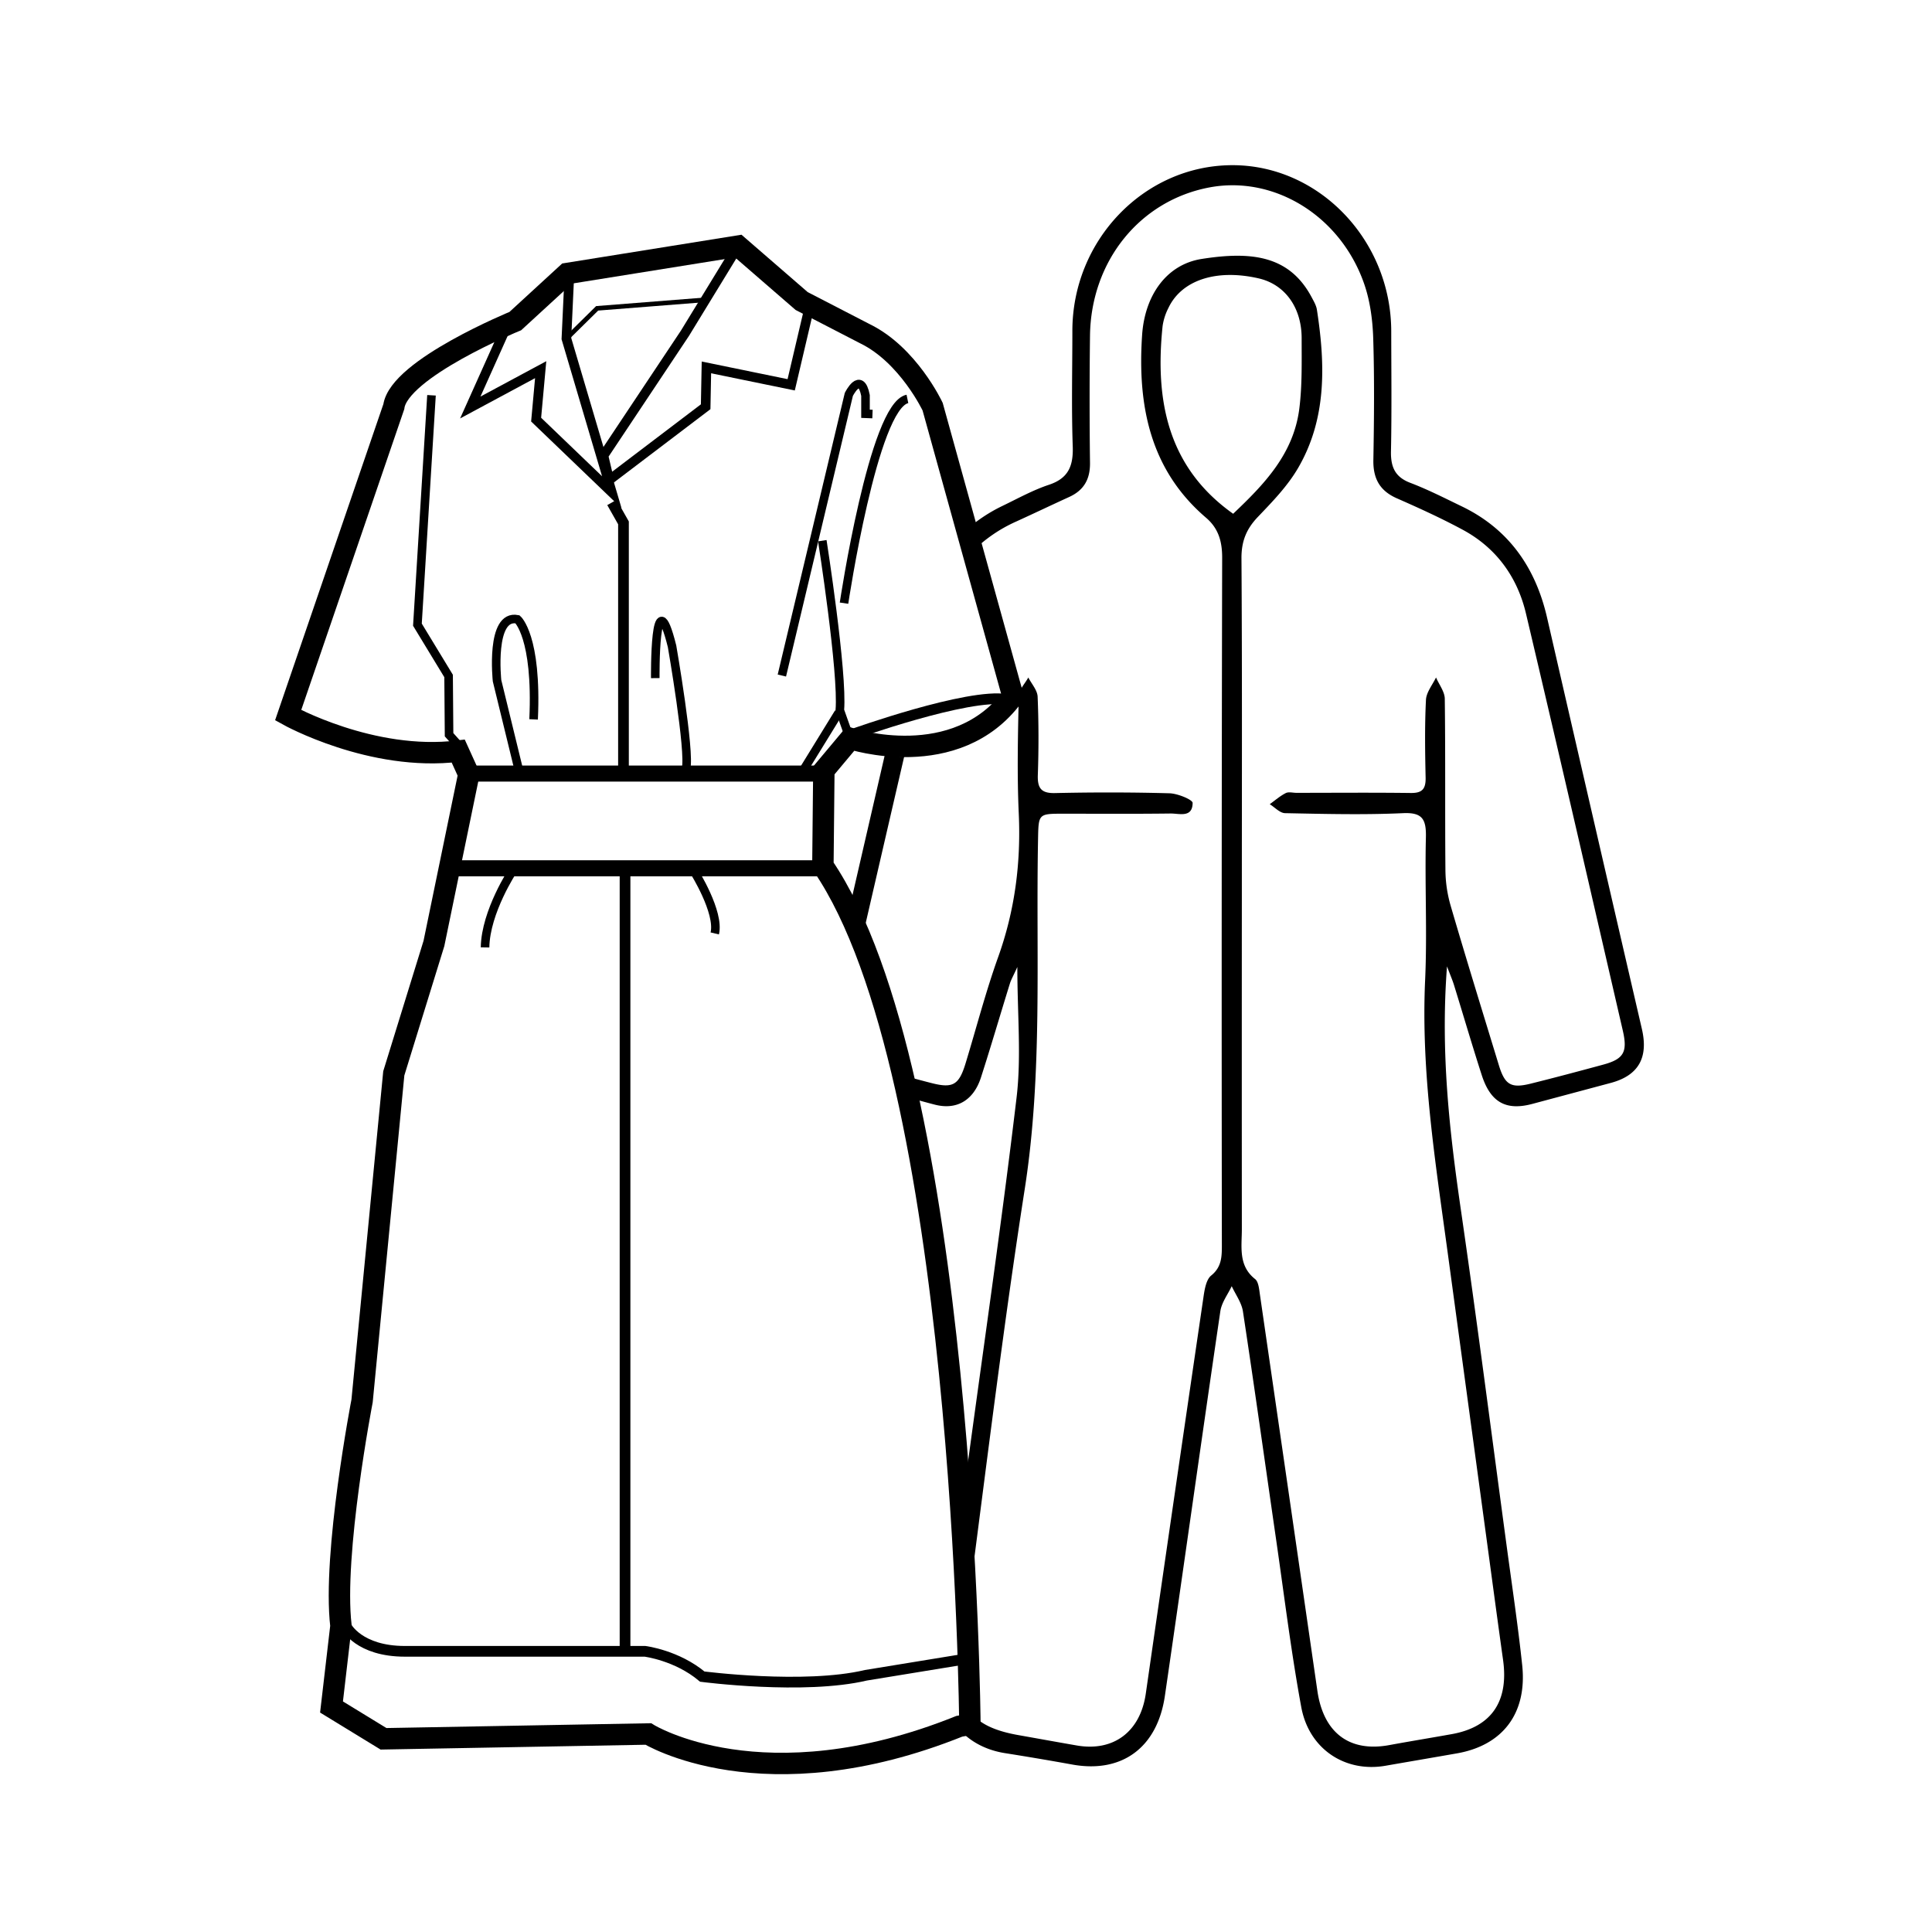 <svg id="Capa_1" data-name="Capa 1" xmlns="http://www.w3.org/2000/svg" viewBox="0 0 1080 1080"><defs><style>.cls-1,.cls-2,.cls-3,.cls-4,.cls-5,.cls-6{fill:none;stroke:#000;stroke-miterlimit:10;}.cls-1{stroke-width:11.97px;}.cls-2{stroke-width:5.38px;}.cls-3{stroke-width:2.59px;}.cls-4{stroke-width:4.79px;}.cls-5{stroke-width:5.98px;}.cls-6{stroke-width:8.97px;}</style></defs><path d="M548.36,602.32c5.61-17.42,10.74-35,16.17-52.49.72-2.31,2-4.44,4.17-9.28,0,26.44,2.3,50.05-.43,73-8.51,71.57-19,142.89-28.59,214.32q-2.07,15.33-4.18,30.68c1.55-2.38,6.13-1.82,6.13,1.75,0,11.15-.08,22.29.06,33.42,10-76.43,19.29-153,31.15-229.07,10.11-64.9,6.2-129.87,7.42-194.86.28-14.9,0-14.92,14.21-14.92,19.95,0,39.91.14,59.86-.11,4.86-.07,12.25,2.61,12.36-5.91,0-1.83-8.36-5.27-12.94-5.4-21.29-.59-42.61-.59-63.91-.12-7.7.18-10-2.56-9.68-10.35.5-14.5.49-29-.12-43.53-.16-3.65-3.39-7.16-5.21-10.73-1.86,3.45-5.25,6.85-5.33,10.34-.49,21.94-1,43.93,0,65.83,1.24,27.62-2.21,54.07-11.48,80-7,19.51-12.21,39.7-18.27,59.57-3.66,12-7.06,14-18.73,11.06-5.2-1.32-10.37-2.73-15.55-4.09a86.27,86.27,0,0,1,1.89,12c5,1.32,9.93,2.71,14.91,4C534.58,620.72,544.16,615.31,548.36,602.32Z"/><path d="M917.84,575.27q-26.6-114.93-53-229.92c-6.56-28.6-21.87-49.81-47.62-62.25-9.51-4.59-19-9.44-28.78-13.16-8.45-3.19-11.07-8.67-10.88-17.7.46-22.29.18-44.6.15-66.9,0-51.2-40.63-93.38-89.4-93s-88.75,41.85-88.85,92.47c0,21.59-.55,43.2.21,64.77.39,11.21-2.68,17.89-13.32,21.42-9,3-17.42,7.69-26,11.82a88.29,88.29,0,0,0-21.22,14.32,4.91,4.91,0,0,1,.28.5c1.42,3.65,2.6,7.38,3.72,11.13a81.82,81.82,0,0,1,24.91-17.22c9.92-4.51,19.74-9.22,29.65-13.74,8-3.65,11.75-9.69,11.63-19.07q-.44-35.58,0-71.16c.56-41.79,28-75.56,66.87-82.83,36.29-6.78,73.47,16.12,86.53,54.33,3.23,9.46,4.6,20,4.92,30.09.7,22.64.48,45.32.08,68-.18,10.62,3.81,17.29,13.13,21.39,12.45,5.48,24.88,11.13,36.87,17.6,18.41,9.94,30.41,26.05,35.33,46.9,18.33,77.58,36.16,155.28,54.1,233,2.8,12.14.5,16-11.11,19.12-13.4,3.64-26.82,7.21-40.28,10.56-11.19,2.79-14.58.72-18-10.66-9.05-29.63-18.2-59.23-26.9-89A73.56,73.56,0,0,1,808,486.28c-.28-31.86.05-63.72-.36-95.58,0-4-3.19-8-4.89-12-2,4.17-5.42,8.27-5.63,12.54-.72,14.47-.51,29-.19,43.52.14,6.53-2.18,8.6-8.28,8.52-21.31-.27-42.62-.09-63.93-.08-2,0-4.37-.69-6,.15-3.18,1.62-6,4.09-8.93,6.21,2.87,1.75,5.72,5,8.63,5,22,.44,44,1,65.93,0,10.87-.5,13,3.46,12.73,13.78-.64,26.54.78,53.15-.43,79.64-2.33,51.31,5.72,101.53,12.57,151.92l21.54,158.6c3.14,23.11,6.21,46.23,9.45,69.32,3.28,23.29-6.47,37.58-28.63,41.56-11.66,2.09-23.35,4-35,6.14-22.25,4.09-36.76-6.87-40.16-30.36q-16-110.65-32.09-221.3c-.45-3.09-.78-7.32-2.72-8.86-9.53-7.53-7.4-18-7.41-28q-.06-91.86,0-183.73c0-63.72.2-127.44-.21-191.16-.06-9.73,2.85-16.56,9.24-23.23,8.09-8.47,16.51-17.14,22.4-27.25,16.07-27.55,15.26-57.92,10.53-88.48-.36-2.36-1.69-4.62-2.83-6.78C721,143,700,140.29,671.7,144.76c-19.59,3.1-31.74,20.27-33.25,42.49-2.69,39.68,4.56,75.51,35.75,102.18,6.75,5.78,9,12.91,9,22.24q-.43,191.7-.17,383.39c0,6.76.22,13-6,18-2.66,2.16-3.61,7.44-4.2,11.48q-16.32,111.14-32.34,222.33c-3.1,21.26-18.06,32.39-38.51,28.87-11-1.9-22-3.91-33-5.86-12.73-2.27-21.27-6.19-26.36-12.66a2,2,0,0,1-.08.22,18.58,18.58,0,0,1-7.44,8c6.27,7.6,15.41,12.77,26.59,14.56q19,3,38,6.44c27.52,4.87,47.27-9.52,51.49-38.46,10.45-71.65,20.48-143.37,31-215,.72-4.9,4.17-9.37,6.36-14,2.15,4.69,5.52,9.19,6.27,14.12,6.47,42.59,12.42,85.27,18.6,127.92,4.51,31.1,8.31,62.36,14,93.23,4.33,23.62,24.64,36.71,47.06,32.82,13.33-2.32,26.67-4.59,40-6.93,25.63-4.5,39.29-22.48,36.45-49.28-2.35-22.14-5.66-44.16-8.63-66.21-8.46-62.67-16.51-125.4-25.6-188-6.41-44.14-11.48-88.25-7.81-136.44,2,5.3,3.09,7.76,3.88,10.32,5.2,16.81,10.14,33.71,15.54,50.45,4.92,15.27,13.59,20,28.16,16.14l44.19-11.82C916,601.12,921.51,591.15,917.84,575.27ZM649.91,182.19a32.27,32.27,0,0,1,3.22-10c7.37-15.63,26.86-22,50.44-16.58,14.62,3.33,24.09,16.2,24.06,33.55,0,13.07.32,26.27-1.29,39.16-3.21,25.61-19.86,42.58-37,58.88C652.8,261.29,645.53,224,649.91,182.19Z"/><path d="M502.11,422.91c-2.5-.16-5-.57-7.5-.58l-.07,0q-10.25,44.42-20.48,88.83a3.35,3.35,0,0,1,1.16,1.1,64,64,0,0,1,6.43,13.63q11.89-51.53,23.81-103A23.46,23.46,0,0,1,502.11,422.91Z"/><path class="cls-1" d="M185.32,954.22,214.39,972l148-2.69s64.05,39.83,173.87-4.31l5.92-1.07S539.38,600.2,460,484l.54-53.33,14.89-17.78s58.91,19.42,90.8-23.69L521.35,227.33s-13.58-28.94-37.8-40.75l-35.44-18.31-35.43-30.71L317,152.91l-28.94,26.58s-65,26.58-67.92,47.84L161.07,399.8s46.66,26,95.09,20.08l5.9,13-19.49,94.51L220.13,600l-17.72,183.1s-16.54,85.64-11.81,125.81Z"/><polygon class="cls-2" points="283.2 182.53 262.89 227.8 302.24 206.65 299.7 234.57 342.01 275.19 316.62 189.3 318.31 152.92 283.2 182.53"/><polygon class="cls-2" points="382.88 186.31 412.68 137.56 452.01 173.65 442.28 215.11 394.89 205.38 394.47 227.38 340.54 268.33 337.33 254.71 382.88 186.31"/><polyline class="cls-3" points="316.62 189.3 333.81 172.36 394.01 167.62"/><polyline class="cls-4" points="241.21 220.97 233.34 349.2 250.77 377.88 251.03 410.72 257.57 418.04"/><path class="cls-4" d="M437.07,377.63,474.5,220.5s6.58-13.45,9.32.55V231.3l3.9.15"/><path class="cls-4" d="M471.81,337.17S488.28,226.9,507.25,223"/><path class="cls-4" d="M459.68,302.25s11.57,73.87,9.79,94.79l4.89,13.79"/><path class="cls-5" d="M476.71,410.44s64.5-23.14,86.1-19.44"/><polyline class="cls-5" points="342.07 280.88 348.53 292.29 348.53 431.1"/><path class="cls-4" d="M290.22,431.19l-12.37-50.68s-4-37.4,11.44-34.31c0,0,11.12,9.58,9,55.94"/><path class="cls-4" d="M366.3,379.07s-.59-57.87,9.38-17.79c0,0,10.29,59.15,7.79,68.57"/><polyline class="cls-4" points="468.83 398.38 447.89 432.42 459.24 432.42"/><line class="cls-6" x1="262.71" y1="432.43" x2="460.5" y2="432.43"/><line class="cls-6" x1="249.74" y1="485.38" x2="461.12" y2="485.38"/><path class="cls-4" d="M286.77,486.48s-15.31,23.12-15.62,43.12"/><path class="cls-4" d="M388,487.11s14.37,22.81,11.56,34.68"/><line class="cls-5" x1="349.4" y1="486.82" x2="349.4" y2="923.17"/><path class="cls-5" d="M193.63,909.35s7.06,13.75,32.72,13.75H360.57s17.84,2.23,32,14.13c0,0,56.89,7.44,91.47-.74l54.65-8.93"/></svg>